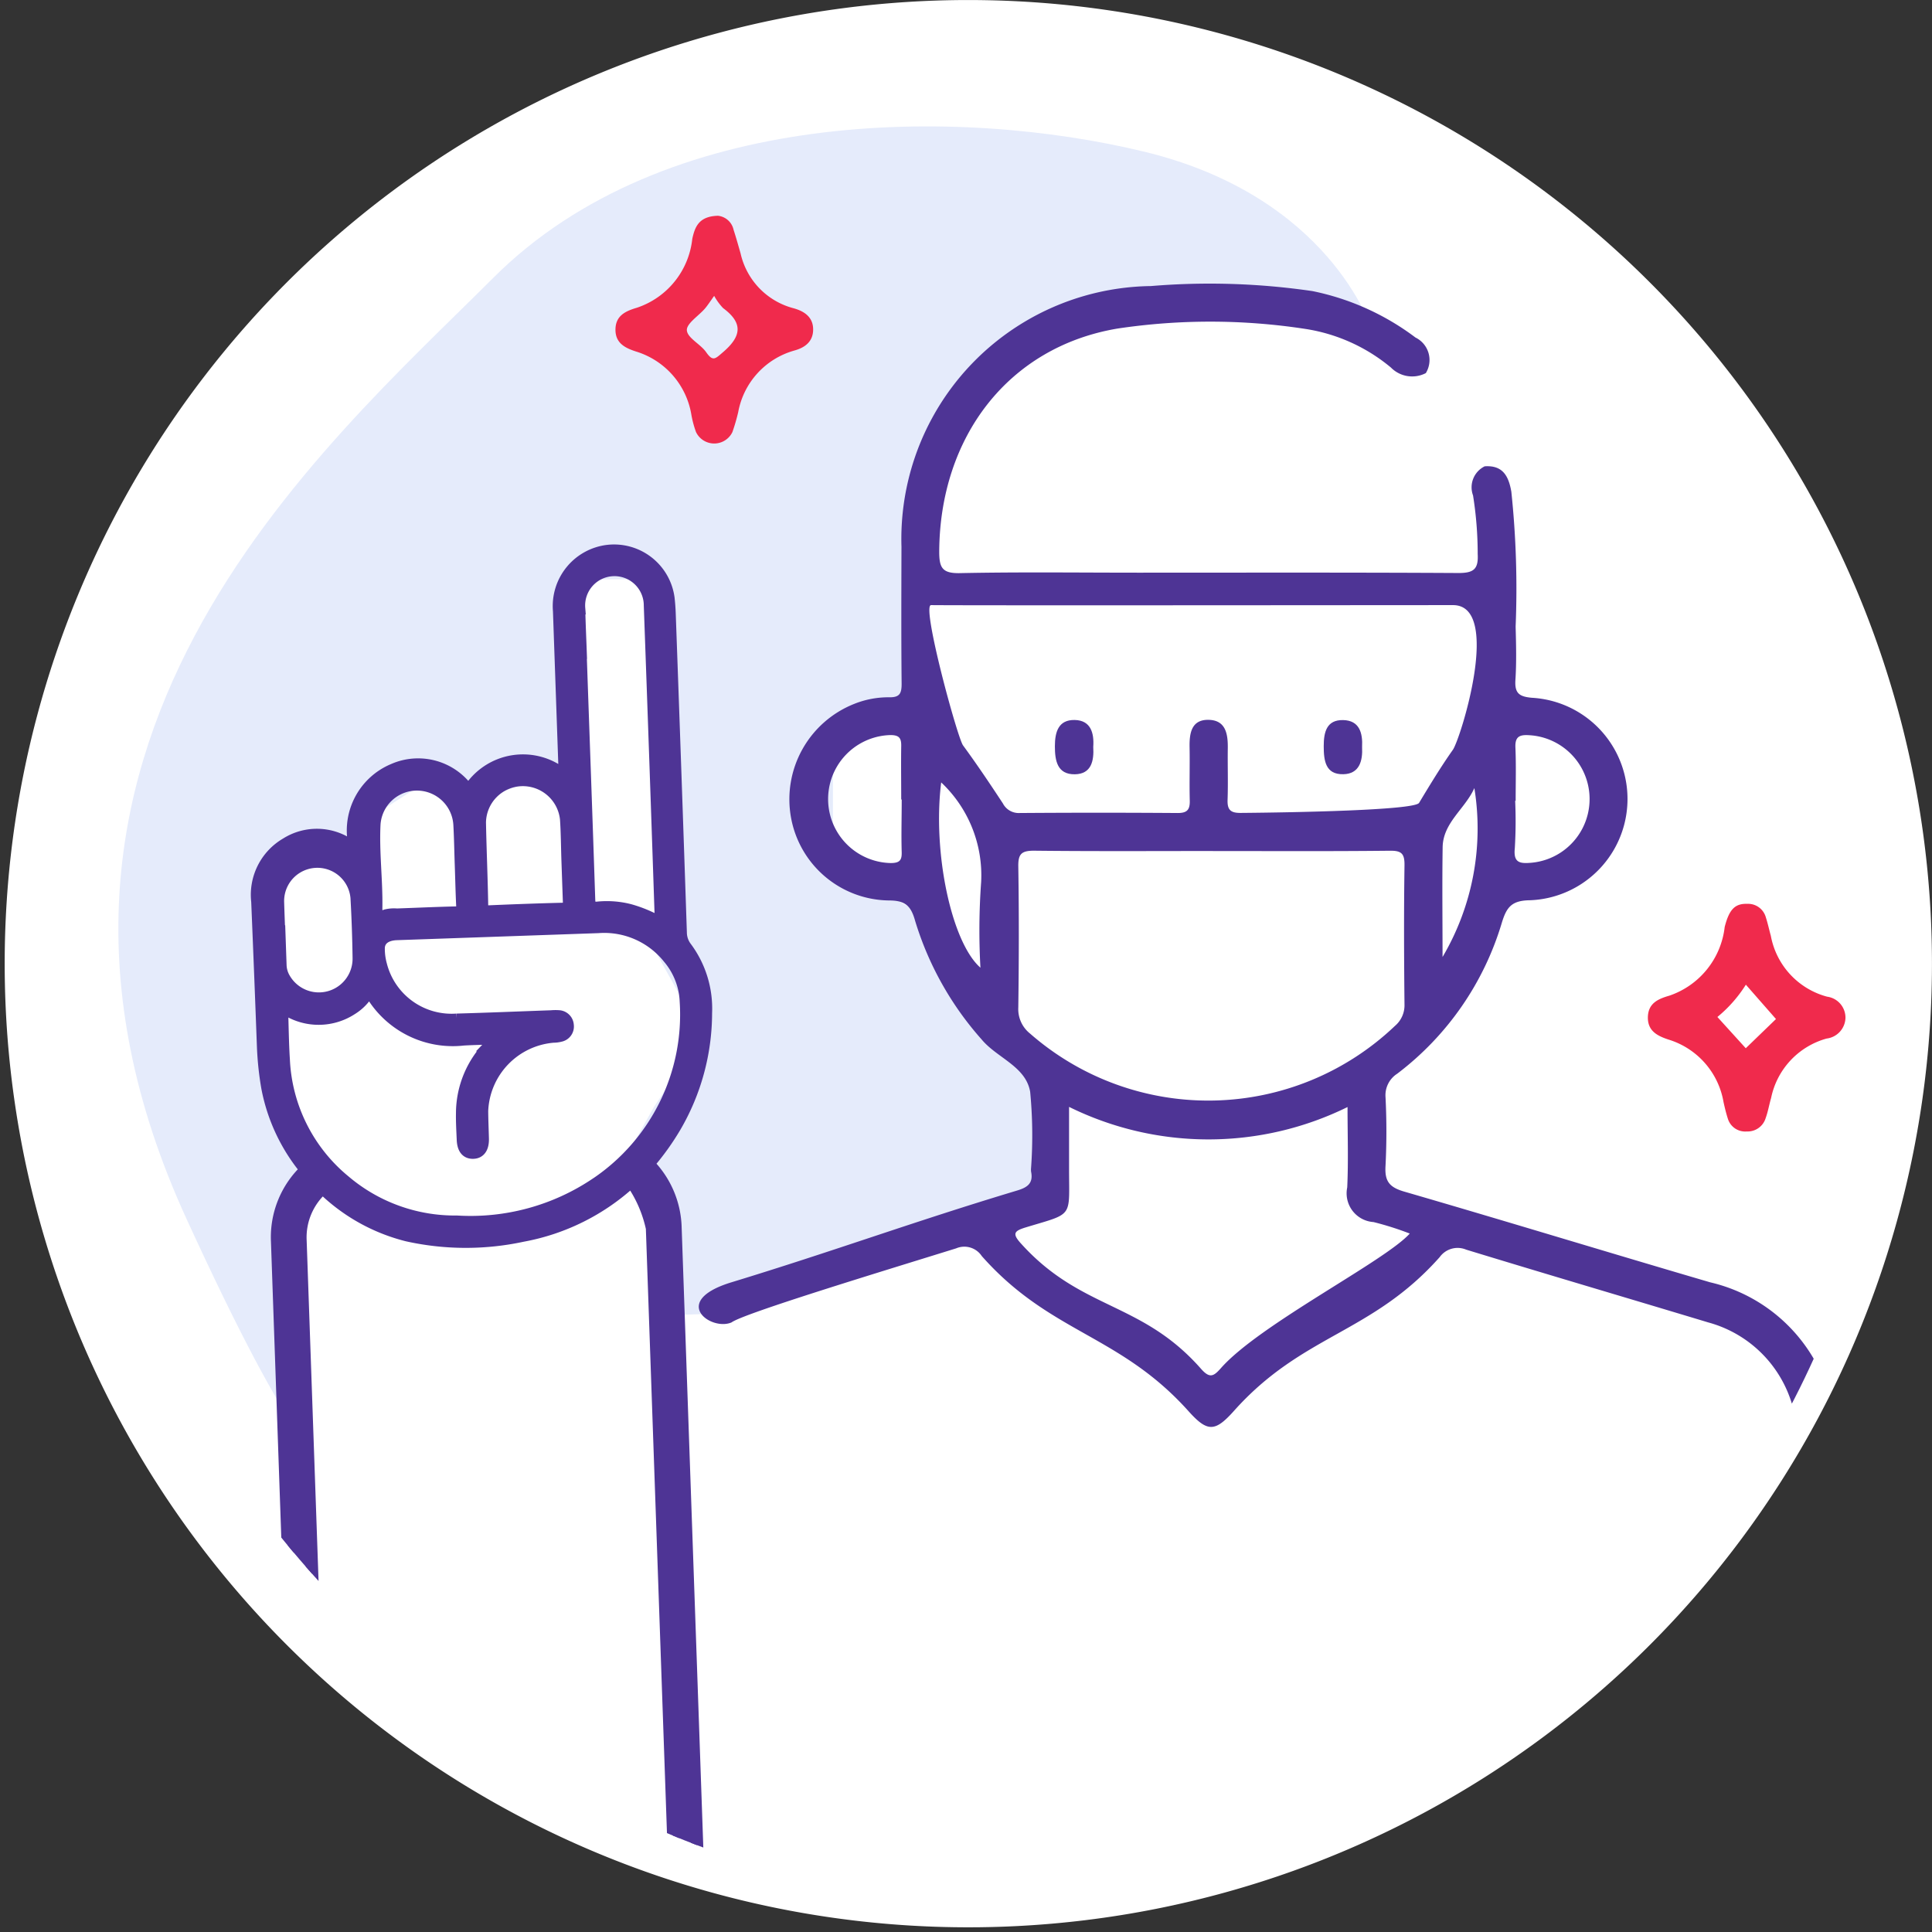 <svg xmlns="http://www.w3.org/2000/svg" xmlns:xlink="http://www.w3.org/1999/xlink" width="63.054" height="63.054" viewBox="0 0 63.054 63.054">
  <rect x="0" y="0" width="63.054" height="63.054" fill="#333333" stroke="none"/>
  <defs>
    <clipPath id="clip-path">
      <circle id="Ellipse_753" data-name="Ellipse 753" cx="31.527" cy="31.527" r="31.527" fill="none" stroke="#707070" stroke-width="1"/>
    </clipPath>
    <clipPath id="clip-path-2">
      <rect id="Rectangle_2363" data-name="Rectangle 2363" width="59.843" height="62.649" rx="29.922" fill="#fff"/>
    </clipPath>
  </defs>
  <g id="Group_117650" data-name="Group 117650" transform="translate(0.146 0.001)">
    <path id="Path_77057" data-name="Path 77057" d="M31.45,0A31.45,31.45,0,1,1,0,31.45,31.45,31.45,0,0,1,31.45,0Z" transform="translate(0.007 0)" fill="#fff"/>
    <g id="Mask_Group_1457" data-name="Mask Group 1457" transform="translate(-0.146 -0.001)" clip-path="url(#clip-path)">
      <g id="Group_25141" data-name="Group 25141" transform="translate(2.001 -0.712)">
        <g id="Group_16621" data-name="Group 16621" transform="translate(0)">
          <g id="Mask_Group_1374" data-name="Mask Group 1374" clip-path="url(#clip-path-2)">
            <path id="Path_19467" data-name="Path 19467" d="M-13724.452-647.04c-5.586,5.586-17.066,15.329-10.014,30.714s4.61,3.538,4.61,3.538l12.594-.445,11.4-4.042v-2.748l-3.573-4.213-.458-1.174s-.732-1.024-1.009-1.116-2.467-1.557-2.467-1.557V-632.2h3.476l-.607-6.639,2.515-5.541,4.783-1.8,7.395.773s-1.351-4.282-7.395-5.747S-13718.867-652.627-13724.452-647.04Z" transform="translate(13738.552 656.818)" fill="#e5ebfb"/>
            <g id="Group_16588" data-name="Group 16588" transform="translate(18.087 7.754)">
              <path id="Path_19458" data-name="Path 19458" d="M1267.884,384.97a3.924,3.924,0,0,0-2.834-3.079c-2.634-.795-5.273-1.572-7.9-2.375a.719.719,0,0,0-.863.244c-2.23,2.509-4.474,2.511-6.711,5.015-.619.692-.864.707-1.485.015-2.255-2.515-4.51-2.535-6.749-5.064a.682.682,0,0,0-.836-.252c-2.469.767-6.944,2.127-7.331,2.417-.676.293-2.023-.694,0-1.31,3.4-1.037,5.9-1.965,9.3-2.988.342-.1.557-.23.476-.623a.611.611,0,0,1,0-.124,14.8,14.8,0,0,0-.03-2.482c-.144-.832-1.078-1.1-1.584-1.708a10.345,10.345,0,0,1-2.168-3.863c-.138-.5-.323-.673-.86-.673a3.289,3.289,0,0,1-3.192-2.7,3.349,3.349,0,0,1,2.056-3.713,3,3,0,0,1,1.153-.218c.337.005.4-.128.4-.437-.015-1.492-.009-2.985-.005-4.477a8.254,8.254,0,0,1,8.141-8.507,23.186,23.186,0,0,1,5.27.164,8.344,8.344,0,0,1,3.365,1.516.817.817,0,0,1,.337,1.161.97.97,0,0,1-1.137-.18,5.71,5.71,0,0,0-2.8-1.263,20.43,20.43,0,0,0-6.125-.011c-3.564.6-5.8,3.538-5.819,7.282,0,.524.1.71.669.7,1.946-.04,3.894-.015,5.84-.015,3.48,0,6.96-.009,10.439.011.484,0,.655-.117.626-.618a12.088,12.088,0,0,0-.152-1.914.763.763,0,0,1,.38-.95c.592-.041.781.319.87.828a30.274,30.274,0,0,1,.14,4.405c.016.58.031,1.163-.007,1.741-.028.429.121.544.539.58a3.308,3.308,0,0,1-.057,6.608c-.608.006-.771.226-.928.743a9.629,9.629,0,0,1-3.411,4.918.833.833,0,0,0-.382.768,22.28,22.28,0,0,1,0,2.238c-.032.5.121.7.61.842,3.334.967,6.653,1.985,9.984,2.96a5.3,5.3,0,0,1,4.068,4.573C1269.24,385.557,1268.008,385.492,1267.884,384.97Zm-19-18.464c-1.947,0-3.894.012-5.84-.01-.41,0-.516.111-.51.514.024,1.532.021,3.065,0,4.6a1.019,1.019,0,0,0,.381.852,8.831,8.831,0,0,0,11.914-.25.882.882,0,0,0,.309-.7c-.016-1.512-.022-3.023,0-4.535.006-.384-.094-.485-.478-.48C1252.74,366.518,1250.814,366.507,1248.887,366.507Zm7.835-8.025c-1.616,0-15.417.014-17.033,0-.319,0,.859,4.326,1.045,4.579.453.618.88,1.254,1.3,1.893a.58.58,0,0,0,.545.313q2.58-.019,5.161,0c.3,0,.4-.1.393-.4-.015-.58.005-1.161-.006-1.741-.009-.452.055-.9.6-.9.581,0,.654.458.647.932-.008.559.013,1.12-.007,1.679-.011.321.093.429.423.427,1.741-.014,5.681-.088,5.827-.328.353-.585.707-1.171,1.1-1.728C1256.955,362.883,1258.339,358.481,1256.722,358.481Zm-12.528,16.377c0,.716,0,1.371,0,2.026,0,1.609.157,1.43-1.394,1.9-.392.118-.479.2-.174.534,1.969,2.184,3.932,1.88,5.875,4.088.287.326.414.243.651-.025,1.261-1.428,5.354-3.489,6.161-4.39a10.1,10.1,0,0,0-1.183-.375.94.94,0,0,1-.858-1.131c.04-.852.01-1.707.01-2.623A10.278,10.278,0,0,1,1244.193,374.858Zm14.573-9.991h-.014a14.828,14.828,0,0,1-.012,1.553c-.05.472.17.5.529.47a2.087,2.087,0,0,0-.07-4.164c-.318-.02-.453.059-.439.4C1258.783,363.707,1258.766,364.288,1258.766,364.868Zm-20.038-.042h-.013c0-.58-.009-1.16,0-1.74.005-.255-.059-.36-.343-.363a2.089,2.089,0,0,0,0,4.177c.32,0,.37-.113.357-.4C1238.712,365.945,1238.729,365.385,1238.729,364.826Zm1.291-.555c-.285,2.291.338,5.218,1.281,6.044a21.835,21.835,0,0,1,.023-2.791A4.164,4.164,0,0,0,1240.02,364.27Zm16.36,5.7a8.248,8.248,0,0,0,1.041-5.518c-.3.677-1.021,1.125-1.035,1.928C1256.365,367.582,1256.38,368.779,1256.38,369.975Zm-16.429-8.471Z" transform="translate(-1229.388 -345.774)" fill="#4e3495"/>
              <path id="Path_19459" data-name="Path 19459" d="M1231.778,469.913a.584.584,0,0,1,.509.456c.083.255.155.514.229.772a2.392,2.392,0,0,0,1.717,1.787c.372.1.66.3.651.714-.008.38-.268.577-.623.672a2.566,2.566,0,0,0-1.822,2.006,6.311,6.311,0,0,1-.19.653.659.659,0,0,1-1.187,0,3.394,3.394,0,0,1-.147-.537,2.6,2.6,0,0,0-1.81-2.092c-.349-.114-.667-.265-.672-.7-.005-.471.327-.62.707-.732a2.667,2.667,0,0,0,1.8-2.248C1231.025,470.289,1231.143,469.929,1231.778,469.913Zm-.124,2.614c-.13.182-.205.3-.3.413-.209.243-.608.491-.591.712.019.25.443.447.628.711.224.322.3.217.554,0,.605-.52.657-.95,0-1.437A1.923,1.923,0,0,1,1231.654,472.527Z" transform="translate(-1228.434 -469.913)" fill="#f02a4c"/>
              <path id="Path_19460" data-name="Path 19460" d="M1442.327,469.933a.6.6,0,0,1,.6.444c.065.2.106.4.162.6a2.533,2.533,0,0,0,1.836,1.986.691.691,0,0,1,.6.689.7.7,0,0,1-.616.678,2.54,2.54,0,0,0-1.811,1.94c-.064.218-.1.443-.178.657a.614.614,0,0,1-.616.435.591.591,0,0,1-.619-.421c-.057-.177-.1-.358-.14-.539a2.589,2.589,0,0,0-1.79-2.037c-.372-.122-.7-.286-.678-.759.022-.436.341-.572.7-.676a2.688,2.688,0,0,0,1.806-2.241C1441.733,470.1,1441.927,469.92,1442.327,469.933Zm-.982,3.693.926,1.02.986-.953-.983-1.121A4.367,4.367,0,0,1,1441.345,473.626Z" transform="translate(-1405.383 -447.477)" fill="#f02a4c"/>
              <path id="Path_19464" data-name="Path 19464" d="M1323.658,434.647c.028.457-.061.887-.6.895-.574.008-.652-.443-.652-.913s.116-.868.645-.859S1323.69,434.2,1323.658,434.647Z" transform="translate(-1308.066 -417.314)" fill="#4e3495"/>
              <path id="Path_19465" data-name="Path 19465" d="M1376.532,434.67c.024.455-.088.876-.613.887-.58.012-.638-.439-.639-.912s.1-.866.634-.855S1376.556,434.213,1376.532,434.67Z" transform="translate(-1352.166 -417.331)" fill="#4e3495"/>
            </g>
            <path id="Path_19468" data-name="Path 19468" d="M-13729.954-609.763v-8.214l.485-1.546-1.356-2.223v-7.538l1.356-.387,1.254.387v-.966l2.126-1.353s1.354-.29,1.451,0a1.436,1.436,0,0,1,0,.676l1.836-.676h1.448v-1.74l.484-4.929h1.448s.777,0,.869.483-.092.58,0,1.74,0,9.857,0,9.857l.967,1.739v1.933l-.967,1.45-.869,1.546.869,1.546v5.508l.967,13.53-11.884-7.248Z" transform="translate(13737.907 657.89)" fill="#fff"/>
            <g id="Group_16590" data-name="Group 16590" transform="translate(6.012 19.098) rotate(-2)">
              <g id="Group_16589" data-name="Group 16589" transform="translate(0 0)">
                <path id="Path_19466" data-name="Path 19466" d="M13.93,13.04a.818.818,0,0,1-.155-.5q.007-5.216,0-10.432c0-.162-.007-.324-.019-.486A1.792,1.792,0,0,0,11.835.008a1.811,1.811,0,0,0-1.662,1.9c0,1.692,0,3.383,0,5.075v.324a2.078,2.078,0,0,0-3.158.376A1.993,1.993,0,0,0,4.587,6.9,2.151,2.151,0,0,0,3.255,9.407a.331.331,0,0,1-.067-.013c-.028-.019-.055-.041-.083-.06a1.87,1.87,0,0,0-2.094-.142A1.927,1.927,0,0,0,0,11.042q.016,2.345.021,4.69a10.189,10.189,0,0,0,.093,1.379,5.939,5.939,0,0,0,1.168,2.738,3.024,3.024,0,0,0-1.025,2.3V61.956H13.269V22.148a3.056,3.056,0,0,0-.816-2.1,8.361,8.361,0,0,0,.917-1.187,7.378,7.378,0,0,0,1.136-3.671A3.333,3.333,0,0,0,13.93,13.04Zm-3.1-9.733c0-.487-.007-.974,0-1.461a1.157,1.157,0,1,1,2.312-.008q.007,5.125,0,10.25c0,.031,0,.062-.01.124a4.364,4.364,0,0,0-.985-.46,2.979,2.979,0,0,0-1.038-.12c-.224.017-.285-.048-.285-.278C10.829,8.671,10.825,5.989,10.825,3.307ZM7.348,8.722a1.406,1.406,0,0,1,1.411-1.34,1.42,1.42,0,0,1,1.406,1.323c.015.452,0,.9,0,1.357h0c0,.453,0,.905,0,1.358,0,.146-.023.213-.193.211-.82-.009-1.639-.007-2.459,0-.149,0-.188-.05-.187-.192C7.343,10.532,7.334,9.627,7.348,8.722Zm-3.44-.08a1.391,1.391,0,0,1,2.773.126c.009.435,0,.87,0,1.305h0c0,.452-.006.9,0,1.356,0,.159-.048.2-.2.2-.649-.008-1.3,0-1.945,0a1.092,1.092,0,0,0-.356.015c-.283.1-.32-.017-.308-.266C3.919,10.466,3.827,9.552,3.908,8.642ZM.674,11.076a1.285,1.285,0,0,1,2.568-.048q.021.985,0,1.972a1.3,1.3,0,0,1-2.447.59.913.913,0,0,1-.113-.44c0-.367,0-.733,0-1.1H.674C.674,11.724.672,11.4.674,11.076ZM12.5,22.148V61.123H1.023V22.148a2.148,2.148,0,0,1,.785-1.687,6.036,6.036,0,0,0,2.7,1.64,8.8,8.8,0,0,0,3.758.145A7.131,7.131,0,0,0,11.878,20.6s-.135-.366.021.021A4.171,4.171,0,0,1,12.5,22.148Zm-1.754-1.525a7.337,7.337,0,0,1-4.6,1.089A5.564,5.564,0,0,1,2.525,20.26,5.445,5.445,0,0,1,.682,16.236c-.016-.569,0-1.139,0-1.749a1.971,1.971,0,0,0,2.272.165,1.6,1.6,0,0,0,.479-.419c.077-.1.128-.144.215,0a3.085,3.085,0,0,0,2.92,1.543c.348-.008.7,0,1.1,0-.1.1-.166.156-.23.218a3.153,3.153,0,0,0-1,2.179c-.016.29-.008.581-.006.871s.109.434.318.438.331-.147.334-.449,0-.6.008-.9A2.536,2.536,0,0,1,9.5,15.786a.931.931,0,0,0,.228-.021.306.306,0,0,0,.254-.335.31.31,0,0,0-.293-.3,1.451,1.451,0,0,0-.231-.005c-1.033,0-2.067.008-3.1,0a2.378,2.378,0,0,1-2.4-1.872,1.983,1.983,0,0,1-.053-.532c.006-.288.229-.456.6-.458.606,0,1.213,0,1.818,0,1.589,0,3.177,0,4.765,0a2.694,2.694,0,0,1,2.265,1.082,2.347,2.347,0,0,1,.509,1.447A6.651,6.651,0,0,1,10.749,20.622Z" fill="#4e3495" stroke="#4e3495" stroke-width="0.4"/>
              </g>
            </g>
          </g>
        </g>
      </g>
    </g>
  </g>
</svg>
